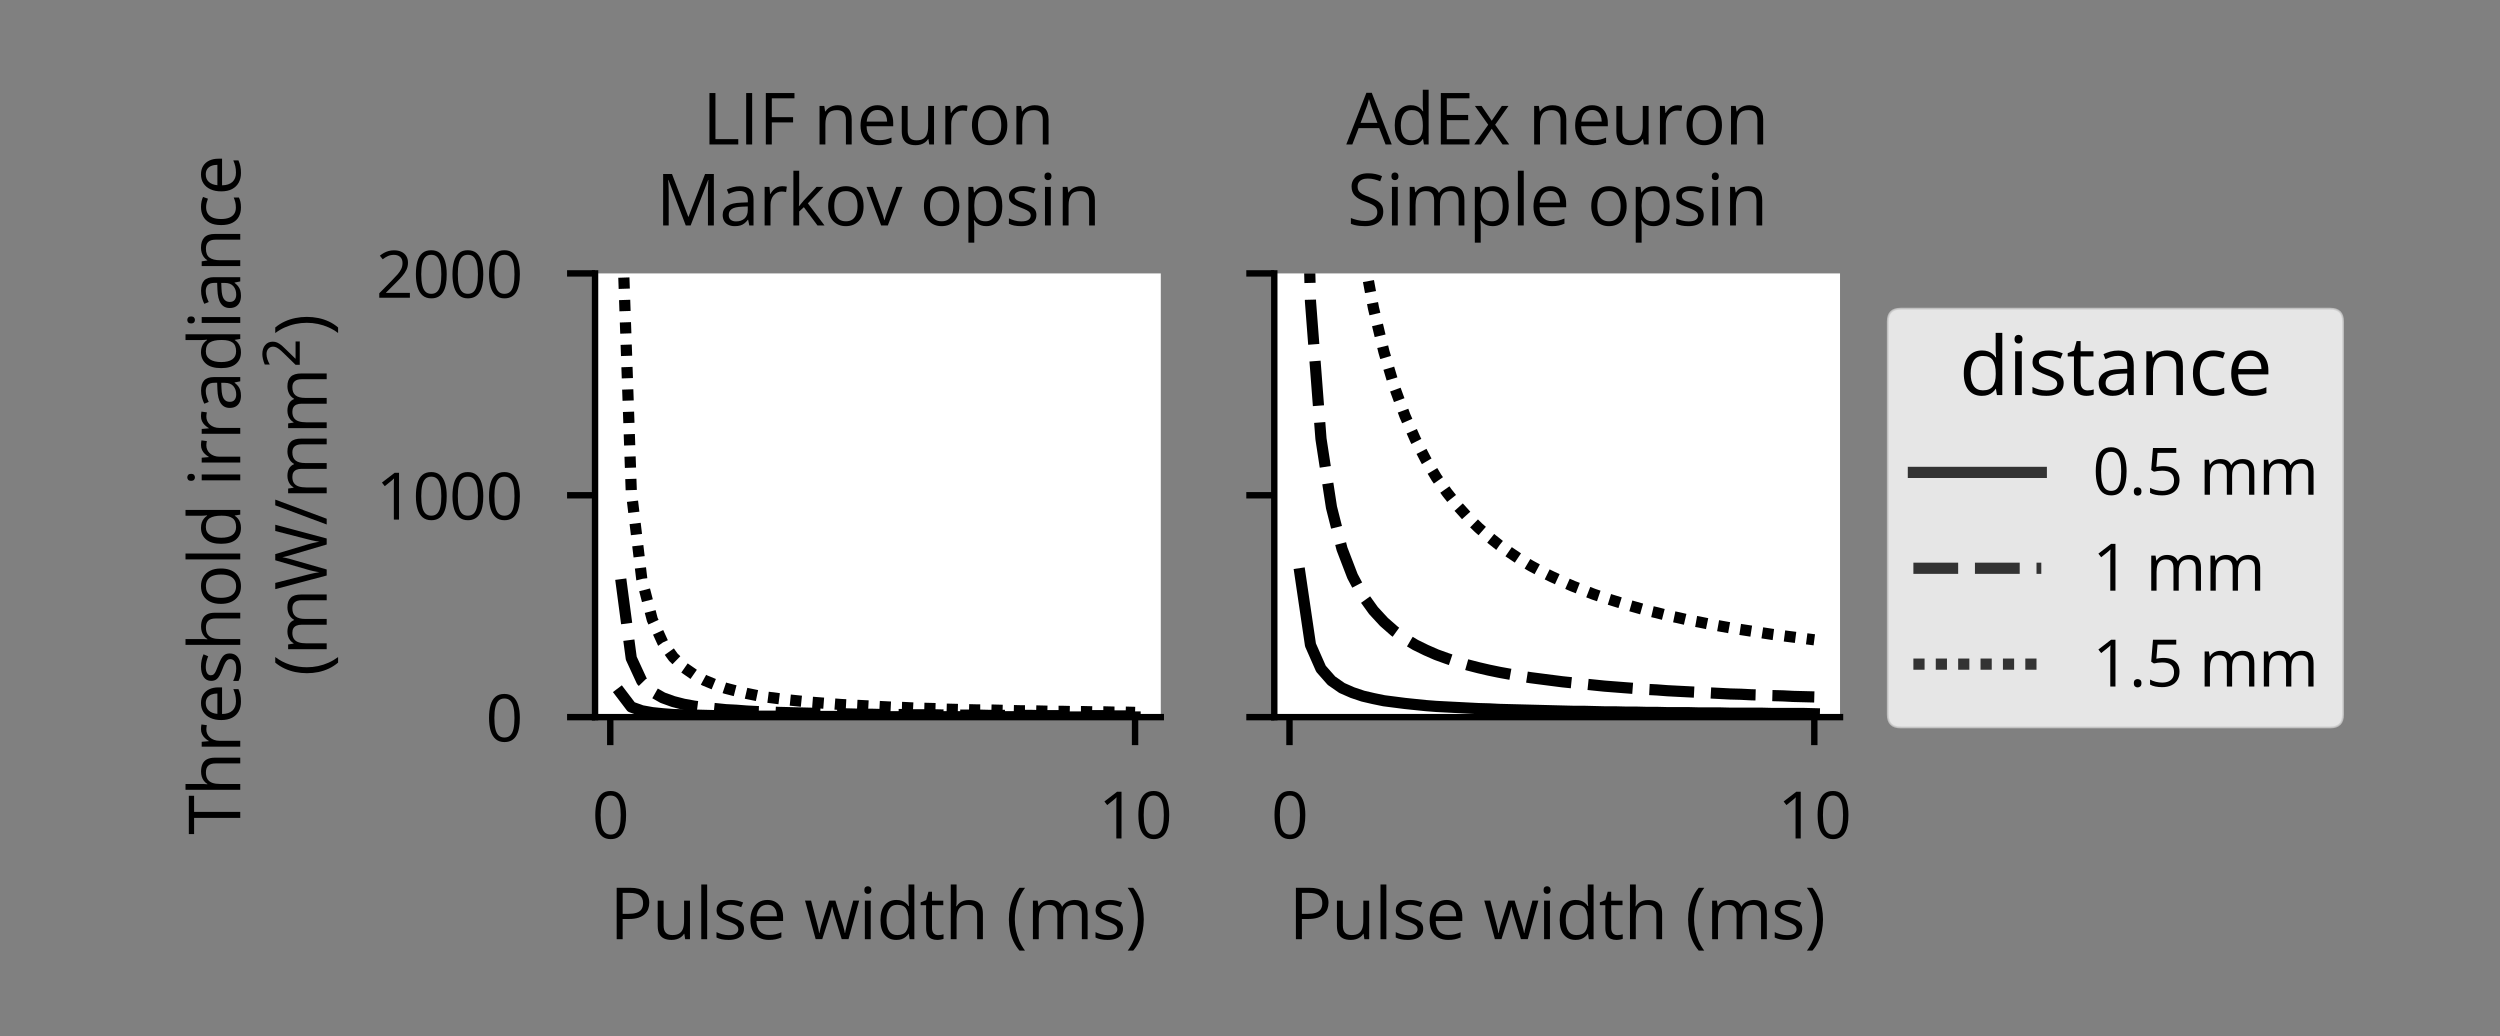 <?xml version="1.0" encoding="utf-8" standalone="no"?>
<!DOCTYPE svg PUBLIC "-//W3C//DTD SVG 1.1//EN"
  "http://www.w3.org/Graphics/SVG/1.1/DTD/svg11.dtd">
<svg xmlns:xlink="http://www.w3.org/1999/xlink" width="312.705pt" height="129.6pt" viewBox="0 0 312.705 129.6" xmlns="http://www.w3.org/2000/svg" version="1.1">
 <rect x="0" y="0" width="312.705" height="129.6" fill="#808080" stroke="none"/>
 <defs>
  <style type="text/css">*{stroke-linejoin: round; stroke-linecap: butt}</style>
 </defs>
 <g id="figure_1">
  <g id="patch_1">
   <path d="M 0 129.6 
L 312.705 129.6 
L 312.705 0 
L 0 0 
L 0 129.6 
z
" style="fill: none"/>
  </g>
  <g id="axes_1">
   <g id="patch_2">
    <path d="M 74.43 89.7 
L 145.194 89.7 
L 145.194 34.2 
L 74.43 34.2 
z
" style="fill: #ffffff"/>
   </g>
   <g id="matplotlib.axis_1">
    <g id="xtick_1">
     <g id="line2d_1">
      <defs>
       <path id="m8af11ced7a" d="M 0 0 
L 0 3.5 
" style="stroke: #000000; stroke-width: 0.8"/>
      </defs>
      <g>
       <use xlink:href="#m8af11ced7a" x="76.333" y="89.7" style="stroke: #000000; stroke-width: 0.8"/>
      </g>
     </g>
     <g id="text_1">
      <!-- 0 -->
      <g transform="translate(74.046 104.879)scale(0.08 -0.08)">
       <defs>
        <path id="OpenSans-Regular-30" d="M 3334 2291 
Q 3334 1734 3250 1296 
Q 3166 859 2984 556 
Q 2803 253 2515 95 
Q 2228 -63 1825 -63 
Q 1316 -63 983 215 
Q 650 494 486 1020 
Q 322 1547 322 2291 
Q 322 3022 470 3548 
Q 619 4075 950 4358 
Q 1281 4641 1825 4641 
Q 2341 4641 2675 4361 
Q 3009 4081 3171 3554 
Q 3334 3028 3334 2291 
z
M 844 2291 
Q 844 1653 941 1228 
Q 1038 803 1255 592 
Q 1472 381 1825 381 
Q 2178 381 2395 590 
Q 2613 800 2711 1225 
Q 2809 1650 2809 2291 
Q 2809 2919 2712 3342 
Q 2616 3766 2400 3980 
Q 2184 4194 1825 4194 
Q 1466 4194 1250 3980 
Q 1034 3766 939 3342 
Q 844 2919 844 2291 
z
" transform="scale(0.016)"/>
       </defs>
       <use xlink:href="#OpenSans-Regular-30"/>
      </g>
     </g>
    </g>
    <g id="xtick_2">
     <g id="line2d_2">
      <g>
       <use xlink:href="#m8af11ced7a" x="141.977" y="89.7" style="stroke: #000000; stroke-width: 0.8"/>
      </g>
     </g>
     <g id="text_2">
      <!-- 10 -->
      <g transform="translate(137.404 104.879)scale(0.08 -0.08)">
       <defs>
        <path id="OpenSans-Regular-31" d="M 2247 0 
L 1741 0 
L 1741 3238 
Q 1741 3422 1742 3555 
Q 1744 3688 1748 3798 
Q 1753 3909 1763 4025 
Q 1666 3925 1581 3854 
Q 1497 3784 1372 3681 
L 850 3263 
L 578 3616 
L 1816 4569 
L 2247 4569 
L 2247 0 
z
" transform="scale(0.016)"/>
       </defs>
       <use xlink:href="#OpenSans-Regular-31"/>
       <use xlink:href="#OpenSans-Regular-30" x="57.178"/>
      </g>
     </g>
    </g>
    <g id="text_3">
     <!-- Pulse width (ms) -->
     <g transform="translate(76.256 117.479)scale(0.088 -0.088)">
      <defs>
       <path id="OpenSans-Regular-50" d="M 1819 4569 
Q 2703 4569 3111 4223 
Q 3519 3878 3519 3234 
Q 3519 2944 3423 2683 
Q 3328 2422 3115 2223 
Q 2903 2025 2558 1911 
Q 2213 1797 1713 1797 
L 1156 1797 
L 1156 0 
L 625 0 
L 625 4569 
L 1819 4569 
z
M 1769 4116 
L 1156 4116 
L 1156 2253 
L 1653 2253 
Q 2091 2253 2383 2347 
Q 2675 2441 2822 2652 
Q 2969 2863 2969 3213 
Q 2969 3669 2678 3892 
Q 2388 4116 1769 4116 
z
" transform="scale(0.016)"/>
       <path id="OpenSans-Regular-75" d="M 3375 3425 
L 3375 0 
L 2950 0 
L 2875 481 
L 2847 481 
Q 2741 303 2572 181 
Q 2403 59 2192 -2 
Q 1981 -63 1744 -63 
Q 1338 -63 1063 68 
Q 788 200 648 475 
Q 509 750 509 1181 
L 509 3425 
L 1034 3425 
L 1034 1219 
Q 1034 791 1228 580 
Q 1422 369 1819 369 
Q 2200 369 2426 512 
Q 2653 656 2753 936 
Q 2853 1216 2853 1622 
L 2853 3425 
L 3375 3425 
z
" transform="scale(0.016)"/>
       <path id="OpenSans-Regular-6c" d="M 1069 0 
L 547 0 
L 547 4863 
L 1069 4863 
L 1069 0 
z
" transform="scale(0.016)"/>
       <path id="OpenSans-Regular-73" d="M 2763 938 
Q 2763 609 2598 386 
Q 2434 163 2129 50 
Q 1825 -63 1403 -63 
Q 1044 -63 781 -6 
Q 519 50 322 153 
L 322 631 
Q 531 528 822 443 
Q 1113 359 1416 359 
Q 1859 359 2059 503 
Q 2259 647 2259 894 
Q 2259 1034 2179 1142 
Q 2100 1250 1912 1351 
Q 1725 1453 1394 1575 
Q 1066 1700 827 1823 
Q 588 1947 458 2125 
Q 328 2303 328 2588 
Q 328 3022 679 3255 
Q 1031 3488 1603 3488 
Q 1913 3488 2183 3427 
Q 2453 3366 2688 3263 
L 2513 2847 
Q 2300 2938 2059 3000 
Q 1819 3063 1569 3063 
Q 1209 3063 1017 2944 
Q 825 2825 825 2619 
Q 825 2459 914 2356 
Q 1003 2253 1200 2162 
Q 1397 2072 1719 1950 
Q 2041 1831 2275 1704 
Q 2509 1578 2636 1398 
Q 2763 1219 2763 938 
z
" transform="scale(0.016)"/>
       <path id="OpenSans-Regular-65" d="M 1866 3488 
Q 2303 3488 2615 3294 
Q 2928 3100 3093 2751 
Q 3259 2403 3259 1938 
L 3259 1616 
L 894 1616 
Q 903 1013 1193 697 
Q 1484 381 2013 381 
Q 2338 381 2588 440 
Q 2838 500 3106 616 
L 3106 159 
Q 2847 44 2592 -9 
Q 2338 -63 1991 -63 
Q 1497 -63 1130 139 
Q 763 341 559 731 
Q 356 1122 356 1688 
Q 356 2241 542 2645 
Q 728 3050 1067 3269 
Q 1406 3488 1866 3488 
z
M 1859 3063 
Q 1444 3063 1197 2791 
Q 950 2519 903 2031 
L 2716 2031 
Q 2713 2338 2620 2570 
Q 2528 2803 2340 2933 
Q 2153 3063 1859 3063 
z
" transform="scale(0.016)"/>
       <path id="OpenSans-Regular-20" transform="scale(0.016)"/>
       <path id="OpenSans-Regular-77" d="M 3334 6 
L 2725 2000 
Q 2684 2128 2648 2251 
Q 2613 2375 2583 2489 
Q 2553 2603 2529 2701 
Q 2506 2800 2491 2872 
L 2469 2872 
Q 2456 2800 2434 2701 
Q 2413 2603 2383 2487 
Q 2353 2372 2318 2245 
Q 2284 2119 2241 1991 
L 1603 6 
L 1019 6 
L 75 3431 
L 613 3431 
L 1106 1541 
Q 1156 1353 1201 1170 
Q 1247 988 1280 827 
Q 1313 666 1328 547 
L 1353 547 
Q 1372 625 1395 734 
Q 1419 844 1448 967 
Q 1478 1091 1512 1214 
Q 1547 1338 1581 1447 
L 2213 3431 
L 2772 3431 
L 3381 1450 
Q 3428 1300 3473 1137 
Q 3519 975 3556 823 
Q 3594 672 3609 553 
L 3634 553 
Q 3647 659 3681 815 
Q 3716 972 3761 1159 
Q 3806 1347 3856 1541 
L 4356 3431 
L 4884 3431 
L 3938 6 
L 3334 6 
z
" transform="scale(0.016)"/>
       <path id="OpenSans-Regular-69" d="M 1066 3425 
L 1066 0 
L 547 0 
L 547 3425 
L 1066 3425 
z
M 813 4706 
Q 941 4706 1033 4623 
Q 1125 4541 1125 4366 
Q 1125 4194 1033 4109 
Q 941 4025 813 4025 
Q 678 4025 589 4109 
Q 500 4194 500 4366 
Q 500 4541 589 4623 
Q 678 4706 813 4706 
z
" transform="scale(0.016)"/>
       <path id="OpenSans-Regular-64" d="M 1766 -63 
Q 1116 -63 736 381 
Q 356 825 356 1700 
Q 356 2584 743 3036 
Q 1131 3488 1775 3488 
Q 2047 3488 2250 3416 
Q 2453 3344 2600 3223 
Q 2747 3103 2847 2950 
L 2884 2950 
Q 2872 3047 2859 3215 
Q 2847 3384 2847 3491 
L 2847 4863 
L 3366 4863 
L 3366 0 
L 2947 0 
L 2869 488 
L 2847 488 
Q 2750 334 2601 209 
Q 2453 84 2248 10 
Q 2044 -63 1766 -63 
z
M 1847 369 
Q 2397 369 2625 681 
Q 2853 994 2853 1609 
L 2853 1703 
Q 2853 2356 2636 2706 
Q 2419 3056 1847 3056 
Q 1369 3056 1131 2689 
Q 894 2322 894 1688 
Q 894 1056 1130 712 
Q 1366 369 1847 369 
z
" transform="scale(0.016)"/>
       <path id="OpenSans-Regular-74" d="M 1653 363 
Q 1781 363 1915 384 
Q 2050 406 2134 438 
L 2134 34 
Q 2044 -6 1883 -34 
Q 1722 -63 1569 -63 
Q 1297 -63 1075 32 
Q 853 128 720 356 
Q 588 584 588 988 
L 588 3019 
L 100 3019 
L 100 3272 
L 591 3475 
L 797 4219 
L 1109 4219 
L 1109 3425 
L 2113 3425 
L 2113 3019 
L 1109 3019 
L 1109 1003 
Q 1109 681 1257 522 
Q 1406 363 1653 363 
z
" transform="scale(0.016)"/>
       <path id="OpenSans-Regular-68" d="M 1066 4863 
L 1066 3409 
Q 1066 3284 1059 3157 
Q 1053 3031 1038 2925 
L 1072 2925 
Q 1178 3106 1342 3229 
Q 1506 3353 1715 3417 
Q 1925 3481 2159 3481 
Q 2572 3481 2848 3350 
Q 3125 3219 3264 2944 
Q 3403 2669 3403 2231 
L 3403 0 
L 2891 0 
L 2891 2197 
Q 2891 2625 2695 2837 
Q 2500 3050 2097 3050 
Q 1716 3050 1489 2904 
Q 1263 2759 1164 2478 
Q 1066 2197 1066 1791 
L 1066 0 
L 547 0 
L 547 4863 
L 1066 4863 
z
" transform="scale(0.016)"/>
       <path id="OpenSans-Regular-28" d="M 256 1753 
Q 256 2281 357 2781 
Q 459 3281 668 3734 
Q 878 4188 1197 4569 
L 1694 4569 
Q 1241 3975 1012 3250 
Q 784 2525 784 1759 
Q 784 1259 886 773 
Q 988 288 1189 -162 
Q 1391 -613 1688 -1013 
L 1197 -1013 
Q 878 -638 668 -195 
Q 459 247 357 740 
Q 256 1234 256 1753 
z
" transform="scale(0.016)"/>
       <path id="OpenSans-Regular-6d" d="M 4266 3488 
Q 4831 3488 5118 3192 
Q 5406 2897 5406 2244 
L 5406 0 
L 4894 0 
L 4894 2219 
Q 4894 2634 4714 2842 
Q 4534 3050 4181 3050 
Q 3684 3050 3459 2762 
Q 3234 2475 3234 1916 
L 3234 0 
L 2719 0 
L 2719 2219 
Q 2719 2497 2639 2681 
Q 2559 2866 2401 2958 
Q 2244 3050 2003 3050 
Q 1663 3050 1456 2909 
Q 1250 2769 1158 2492 
Q 1066 2216 1066 1813 
L 1066 0 
L 547 0 
L 547 3425 
L 966 3425 
L 1044 2941 
L 1072 2941 
Q 1175 3119 1331 3241 
Q 1488 3363 1681 3425 
Q 1875 3488 2094 3488 
Q 2484 3488 2748 3342 
Q 3013 3197 3131 2900 
L 3159 2900 
Q 3328 3197 3622 3342 
Q 3916 3488 4266 3488 
z
" transform="scale(0.016)"/>
       <path id="OpenSans-Regular-29" d="M 1631 1759 
Q 1631 1238 1529 742 
Q 1428 247 1220 -197 
Q 1013 -641 691 -1013 
L 200 -1013 
Q 500 -616 701 -162 
Q 903 291 1004 777 
Q 1106 1263 1106 1763 
Q 1106 2272 1003 2765 
Q 900 3259 698 3715 
Q 497 4172 194 4569 
L 691 4569 
Q 1013 4184 1220 3732 
Q 1428 3281 1529 2782 
Q 1631 2284 1631 1759 
z
" transform="scale(0.016)"/>
      </defs>
      <use xlink:href="#OpenSans-Regular-50"/>
      <use xlink:href="#OpenSans-Regular-75" x="60.156"/>
      <use xlink:href="#OpenSans-Regular-6c" x="121.484"/>
      <use xlink:href="#OpenSans-Regular-73" x="146.729"/>
      <use xlink:href="#OpenSans-Regular-65" x="194.385"/>
      <use xlink:href="#OpenSans-Regular-20" x="250.537"/>
      <use xlink:href="#OpenSans-Regular-77" x="276.514"/>
      <use xlink:href="#OpenSans-Regular-69" x="354.004"/>
      <use xlink:href="#OpenSans-Regular-64" x="379.248"/>
      <use xlink:href="#OpenSans-Regular-74" x="440.43"/>
      <use xlink:href="#OpenSans-Regular-68" x="476.074"/>
      <use xlink:href="#OpenSans-Regular-20" x="537.402"/>
      <use xlink:href="#OpenSans-Regular-28" x="563.379"/>
      <use xlink:href="#OpenSans-Regular-6d" x="592.871"/>
      <use xlink:href="#OpenSans-Regular-73" x="685.449"/>
      <use xlink:href="#OpenSans-Regular-29" x="733.105"/>
     </g>
    </g>
   </g>
   <g id="matplotlib.axis_2">
    <g id="ytick_1">
     <g id="line2d_3">
      <defs>
       <path id="m46e57db609" d="M 0 0 
L -3.5 0 
" style="stroke: #000000; stroke-width: 0.8"/>
      </defs>
      <g>
       <use xlink:href="#m46e57db609" x="74.43" y="89.7" style="stroke: #000000; stroke-width: 0.8"/>
      </g>
     </g>
     <g id="text_4">
      <!-- 0 -->
      <g transform="translate(60.756 92.739)scale(0.08 -0.08)">
       <use xlink:href="#OpenSans-Regular-30"/>
      </g>
     </g>
    </g>
    <g id="ytick_2">
     <g id="line2d_4">
      <g>
       <use xlink:href="#m46e57db609" x="74.43" y="61.95" style="stroke: #000000; stroke-width: 0.8"/>
      </g>
     </g>
     <g id="text_5">
      <!-- 1000 -->
      <g transform="translate(47.035 64.989)scale(0.08 -0.08)">
       <use xlink:href="#OpenSans-Regular-31"/>
       <use xlink:href="#OpenSans-Regular-30" x="57.178"/>
       <use xlink:href="#OpenSans-Regular-30" x="114.355"/>
       <use xlink:href="#OpenSans-Regular-30" x="171.533"/>
      </g>
     </g>
    </g>
    <g id="ytick_3">
     <g id="line2d_5">
      <g>
       <use xlink:href="#m46e57db609" x="74.43" y="34.2" style="stroke: #000000; stroke-width: 0.8"/>
      </g>
     </g>
     <g id="text_6">
      <!-- 2000 -->
      <g transform="translate(47.035 37.239)scale(0.08 -0.08)">
       <defs>
        <path id="OpenSans-Regular-32" d="M 3309 0 
L 316 0 
L 316 434 
L 1538 1675 
Q 1878 2019 2111 2287 
Q 2344 2556 2466 2817 
Q 2588 3078 2588 3391 
Q 2588 3778 2358 3983 
Q 2128 4188 1753 4188 
Q 1425 4188 1172 4075 
Q 919 3963 653 3756 
L 375 4106 
Q 556 4259 770 4378 
Q 984 4497 1229 4565 
Q 1475 4634 1753 4634 
Q 2175 4634 2481 4487 
Q 2788 4341 2955 4069 
Q 3122 3797 3122 3422 
Q 3122 3059 2978 2748 
Q 2834 2438 2575 2133 
Q 2316 1828 1969 1488 
L 975 497 
L 975 475 
L 3309 475 
L 3309 0 
z
" transform="scale(0.016)"/>
       </defs>
       <use xlink:href="#OpenSans-Regular-32"/>
       <use xlink:href="#OpenSans-Regular-30" x="57.178"/>
       <use xlink:href="#OpenSans-Regular-30" x="114.355"/>
       <use xlink:href="#OpenSans-Regular-30" x="171.533"/>
      </g>
     </g>
    </g>
    <g id="text_7">
     <!-- Threshold irradiance -->
     <g transform="translate(30.051 104.408)rotate(-90)scale(0.088 -0.088)">
      <defs>
       <path id="OpenSans-Regular-54" d="M 2028 0 
L 1494 0 
L 1494 4100 
L 56 4100 
L 56 4569 
L 3459 4569 
L 3459 4100 
L 2028 4100 
L 2028 0 
z
" transform="scale(0.016)"/>
       <path id="OpenSans-Regular-72" d="M 2103 3488 
Q 2206 3488 2318 3477 
Q 2431 3466 2519 3447 
L 2453 2966 
Q 2369 2988 2266 3000 
Q 2163 3013 2072 3013 
Q 1866 3013 1683 2930 
Q 1500 2847 1362 2692 
Q 1225 2538 1147 2320 
Q 1069 2103 1069 1838 
L 1069 0 
L 547 0 
L 547 3425 
L 978 3425 
L 1034 2794 
L 1056 2794 
Q 1163 2984 1313 3142 
Q 1463 3300 1661 3394 
Q 1859 3488 2103 3488 
z
" transform="scale(0.016)"/>
       <path id="OpenSans-Regular-6f" d="M 3500 1719 
Q 3500 1297 3390 965 
Q 3281 634 3075 406 
Q 2869 178 2576 57 
Q 2284 -63 1916 -63 
Q 1572 -63 1286 57 
Q 1000 178 792 406 
Q 584 634 470 965 
Q 356 1297 356 1719 
Q 356 2281 547 2676 
Q 738 3072 1092 3280 
Q 1447 3488 1938 3488 
Q 2406 3488 2757 3278 
Q 3109 3069 3304 2673 
Q 3500 2278 3500 1719 
z
M 894 1719 
Q 894 1306 1003 1003 
Q 1113 700 1341 534 
Q 1569 369 1928 369 
Q 2284 369 2514 534 
Q 2744 700 2853 1003 
Q 2963 1306 2963 1719 
Q 2963 2128 2853 2426 
Q 2744 2725 2516 2887 
Q 2288 3050 1925 3050 
Q 1391 3050 1142 2697 
Q 894 2344 894 1719 
z
" transform="scale(0.016)"/>
       <path id="OpenSans-Regular-61" d="M 1828 3481 
Q 2441 3481 2737 3206 
Q 3034 2931 3034 2328 
L 3034 0 
L 2656 0 
L 2556 506 
L 2531 506 
Q 2388 319 2231 192 
Q 2075 66 1870 1 
Q 1666 -63 1369 -63 
Q 1056 -63 814 46 
Q 572 156 433 378 
Q 294 600 294 941 
Q 294 1453 700 1728 
Q 1106 2003 1938 2028 
L 2528 2053 
L 2528 2263 
Q 2528 2706 2337 2884 
Q 2147 3063 1800 3063 
Q 1531 3063 1287 2984 
Q 1044 2906 825 2800 
L 666 3194 
Q 897 3313 1197 3397 
Q 1497 3481 1828 3481 
z
M 2522 1688 
L 2000 1666 
Q 1359 1641 1096 1456 
Q 834 1272 834 934 
Q 834 641 1012 500 
Q 1191 359 1484 359 
Q 1941 359 2231 612 
Q 2522 866 2522 1372 
L 2522 1688 
z
" transform="scale(0.016)"/>
       <path id="OpenSans-Regular-6e" d="M 2169 3488 
Q 2778 3488 3090 3189 
Q 3403 2891 3403 2231 
L 3403 0 
L 2891 0 
L 2891 2197 
Q 2891 2625 2695 2837 
Q 2500 3050 2097 3050 
Q 1528 3050 1297 2728 
Q 1066 2406 1066 1794 
L 1066 0 
L 547 0 
L 547 3425 
L 966 3425 
L 1044 2931 
L 1072 2931 
Q 1181 3113 1350 3236 
Q 1519 3359 1728 3423 
Q 1938 3488 2169 3488 
z
" transform="scale(0.016)"/>
       <path id="OpenSans-Regular-63" d="M 1919 -63 
Q 1456 -63 1103 128 
Q 750 319 553 709 
Q 356 1100 356 1694 
Q 356 2316 564 2711 
Q 772 3106 1137 3297 
Q 1503 3488 1969 3488 
Q 2225 3488 2464 3436 
Q 2703 3384 2856 3306 
L 2700 2872 
Q 2544 2934 2339 2984 
Q 2134 3034 1956 3034 
Q 1600 3034 1364 2881 
Q 1128 2728 1011 2431 
Q 894 2134 894 1700 
Q 894 1284 1008 990 
Q 1122 697 1348 542 
Q 1575 388 1916 388 
Q 2188 388 2406 445 
Q 2625 503 2803 581 
L 2803 119 
Q 2631 31 2420 -16 
Q 2209 -63 1919 -63 
z
" transform="scale(0.016)"/>
      </defs>
      <use xlink:href="#OpenSans-Regular-54"/>
      <use xlink:href="#OpenSans-Regular-68" x="55.078"/>
      <use xlink:href="#OpenSans-Regular-72" x="116.406"/>
      <use xlink:href="#OpenSans-Regular-65" x="157.275"/>
      <use xlink:href="#OpenSans-Regular-73" x="213.428"/>
      <use xlink:href="#OpenSans-Regular-68" x="261.084"/>
      <use xlink:href="#OpenSans-Regular-6f" x="322.412"/>
      <use xlink:href="#OpenSans-Regular-6c" x="382.568"/>
      <use xlink:href="#OpenSans-Regular-64" x="407.812"/>
      <use xlink:href="#OpenSans-Regular-20" x="468.994"/>
      <use xlink:href="#OpenSans-Regular-69" x="494.971"/>
      <use xlink:href="#OpenSans-Regular-72" x="520.215"/>
      <use xlink:href="#OpenSans-Regular-72" x="561.084"/>
      <use xlink:href="#OpenSans-Regular-61" x="601.953"/>
      <use xlink:href="#OpenSans-Regular-64" x="657.52"/>
      <use xlink:href="#OpenSans-Regular-69" x="718.701"/>
      <use xlink:href="#OpenSans-Regular-61" x="743.945"/>
      <use xlink:href="#OpenSans-Regular-6e" x="799.512"/>
      <use xlink:href="#OpenSans-Regular-63" x="860.84"/>
      <use xlink:href="#OpenSans-Regular-65" x="908.74"/>
     </g>
     <!-- (mW/mm$^2$) -->
     <g transform="translate(40.93 84.566)rotate(-90)scale(0.088 -0.088)">
      <defs>
       <path id="OpenSans-Regular-57" d="M 5816 4569 
L 4594 0 
L 4059 0 
L 3153 3075 
Q 3113 3206 3077 3339 
Q 3041 3472 3009 3592 
Q 2978 3713 2958 3805 
Q 2938 3897 2928 3944 
Q 2922 3897 2905 3806 
Q 2888 3716 2861 3597 
Q 2834 3478 2798 3343 
Q 2763 3209 2722 3072 
L 1841 0 
L 1306 0 
L 94 4569 
L 647 4569 
L 1381 1703 
Q 1419 1559 1451 1420 
Q 1484 1281 1511 1150 
Q 1538 1019 1559 894 
Q 1581 769 1600 650 
Q 1616 772 1641 905 
Q 1666 1038 1695 1175 
Q 1725 1313 1761 1453 
Q 1797 1594 1838 1734 
L 2659 4569 
L 3206 4569 
L 4063 1713 
Q 4106 1566 4143 1422 
Q 4181 1278 4211 1142 
Q 4241 1006 4264 882 
Q 4288 759 4306 650 
Q 4328 803 4359 972 
Q 4391 1141 4433 1325 
Q 4475 1509 4525 1706 
L 5259 4569 
L 5816 4569 
z
" transform="scale(0.016)"/>
       <path id="OpenSans-Regular-2f" d="M 2278 4569 
L 578 0 
L 66 0 
L 1769 4569 
L 2278 4569 
z
" transform="scale(0.016)"/>
       <path id="DejaVuSans-32" d="M 1228 531 
L 3431 531 
L 3431 0 
L 469 0 
L 469 531 
Q 828 903 1448 1529 
Q 2069 2156 2228 2338 
Q 2531 2678 2651 2914 
Q 2772 3150 2772 3378 
Q 2772 3750 2511 3984 
Q 2250 4219 1831 4219 
Q 1534 4219 1204 4116 
Q 875 4013 500 3803 
L 500 4441 
Q 881 4594 1212 4672 
Q 1544 4750 1819 4750 
Q 2544 4750 2975 4387 
Q 3406 4025 3406 3419 
Q 3406 3131 3298 2873 
Q 3191 2616 2906 2266 
Q 2828 2175 2409 1742 
Q 1991 1309 1228 531 
z
" transform="scale(0.016)"/>
      </defs>
      <use xlink:href="#OpenSans-Regular-28" transform="translate(0 0.766)"/>
      <use xlink:href="#OpenSans-Regular-6d" transform="translate(29.492 0.766)"/>
      <use xlink:href="#OpenSans-Regular-57" transform="translate(122.07 0.766)"/>
      <use xlink:href="#OpenSans-Regular-2f" transform="translate(214.404 0.766)"/>
      <use xlink:href="#OpenSans-Regular-6d" transform="translate(251.074 0.766)"/>
      <use xlink:href="#OpenSans-Regular-6d" transform="translate(343.652 0.766)"/>
      <use xlink:href="#DejaVuSans-32" transform="translate(437.188 39.047)scale(0.7)"/>
      <use xlink:href="#OpenSans-Regular-29" transform="translate(484.458 0.766)"/>
     </g>
    </g>
   </g>
   <g id="line2d_6">
    <path d="M 77.646 86.702 
L 78.959 88.43 
L 80.272 88.904 
L 81.585 89.141 
L 82.898 89.277 
L 84.211 89.378 
L 85.523 89.412 
L 86.836 89.446 
L 88.149 89.48 
L 89.462 89.514 
L 90.775 89.548 
L 92.088 89.548 
L 93.401 89.581 
L 94.714 89.581 
L 96.027 89.581 
L 97.339 89.581 
L 98.652 89.615 
L 99.965 89.615 
L 101.278 89.615 
L 102.591 89.615 
L 103.904 89.615 
L 105.217 89.615 
L 106.53 89.649 
L 107.842 89.649 
L 109.155 89.649 
L 110.468 89.649 
L 111.781 89.649 
L 113.094 89.649 
L 114.407 89.649 
L 115.72 89.649 
L 117.033 89.649 
L 118.346 89.649 
L 119.658 89.649 
L 120.971 89.649 
L 122.284 89.649 
L 123.597 89.649 
L 124.91 89.649 
L 126.223 89.649 
L 127.536 89.649 
L 128.849 89.649 
L 130.162 89.649 
L 131.474 89.683 
L 132.787 89.683 
L 134.1 89.683 
L 135.413 89.683 
L 136.726 89.683 
L 138.039 89.683 
L 139.352 89.683 
L 140.665 89.683 
L 141.977 89.683 
" clip-path="url(#pcf4a54fb76)" style="fill: none; stroke: #000000; stroke-width: 1.4; stroke-linecap: square"/>
   </g>
   <g id="line2d_7">
    <path d="M 77.646 72.441 
L 78.959 82.332 
L 80.272 85.178 
L 81.585 86.533 
L 82.898 87.278 
L 84.211 87.752 
L 85.523 88.091 
L 86.836 88.328 
L 88.149 88.497 
L 89.462 88.633 
L 90.775 88.768 
L 92.088 88.836 
L 93.401 88.938 
L 94.714 89.006 
L 96.027 89.039 
L 97.339 89.107 
L 98.652 89.141 
L 99.965 89.175 
L 101.278 89.209 
L 102.591 89.243 
L 103.904 89.277 
L 105.217 89.277 
L 106.53 89.31 
L 107.842 89.344 
L 109.155 89.344 
L 110.468 89.378 
L 111.781 89.378 
L 113.094 89.378 
L 114.407 89.412 
L 115.72 89.412 
L 117.033 89.412 
L 118.346 89.446 
L 119.658 89.446 
L 120.971 89.446 
L 122.284 89.446 
L 123.597 89.48 
L 124.91 89.48 
L 126.223 89.48 
L 127.536 89.48 
L 128.849 89.48 
L 130.162 89.514 
L 131.474 89.514 
L 132.787 89.514 
L 134.1 89.514 
L 135.413 89.514 
L 136.726 89.514 
L 138.039 89.514 
L 139.352 89.548 
L 140.665 89.548 
L 141.977 89.548 
" clip-path="url(#pcf4a54fb76)" style="fill: none; stroke-dasharray: 5.6,2.1; stroke-dashoffset: 0; stroke: #000000; stroke-width: 1.4"/>
   </g>
   <g id="line2d_8">
    <path d="M 77.646 23.526 
L 78.959 61.398 
L 80.272 72.407 
L 81.585 77.488 
L 82.898 80.368 
L 84.211 82.197 
L 85.523 83.484 
L 86.836 84.399 
L 88.149 85.11 
L 89.462 85.652 
L 90.775 86.092 
L 92.088 86.431 
L 93.401 86.736 
L 94.714 87.007 
L 96.027 87.21 
L 97.339 87.38 
L 98.652 87.549 
L 99.965 87.684 
L 101.278 87.82 
L 102.591 87.922 
L 103.904 88.023 
L 105.217 88.125 
L 106.53 88.193 
L 107.842 88.26 
L 109.155 88.328 
L 110.468 88.396 
L 111.781 88.464 
L 113.094 88.497 
L 114.407 88.565 
L 115.72 88.599 
L 117.033 88.633 
L 118.346 88.701 
L 119.658 88.735 
L 120.971 88.768 
L 122.284 88.802 
L 123.597 88.802 
L 124.91 88.836 
L 126.223 88.87 
L 127.536 88.904 
L 128.849 88.904 
L 130.162 88.938 
L 131.474 88.972 
L 132.787 88.972 
L 134.1 89.006 
L 135.413 89.006 
L 136.726 89.039 
L 138.039 89.039 
L 139.352 89.073 
L 140.665 89.073 
L 141.977 89.107 
" clip-path="url(#pcf4a54fb76)" style="fill: none; stroke-dasharray: 1.4,1.4; stroke-dashoffset: 0; stroke: #000000; stroke-width: 1.4"/>
   </g>
   <g id="line2d_9"/>
   <g id="line2d_10"/>
   <g id="line2d_11"/>
   <g id="line2d_12"/>
   <g id="line2d_13"/>
   <g id="patch_3">
    <path d="M 74.43 89.7 
L 74.43 34.2 
" style="fill: none; stroke: #000000; stroke-width: 0.8; stroke-linejoin: miter; stroke-linecap: square"/>
   </g>
   <g id="patch_4">
    <path d="M 74.43 89.7 
L 145.194 89.7 
" style="fill: none; stroke: #000000; stroke-width: 0.8; stroke-linejoin: miter; stroke-linecap: square"/>
   </g>
   <g id="text_8">
    <!-- LIF neuron -->
    <g transform="translate(87.86 18.071)scale(0.088 -0.088)">
     <defs>
      <path id="OpenSans-Regular-4c" d="M 625 0 
L 625 4569 
L 1156 4569 
L 1156 475 
L 3184 475 
L 3184 0 
L 625 0 
z
" transform="scale(0.016)"/>
      <path id="OpenSans-Regular-49" d="M 625 0 
L 625 4569 
L 1156 4569 
L 1156 0 
L 625 0 
z
" transform="scale(0.016)"/>
      <path id="OpenSans-Regular-46" d="M 1156 0 
L 625 0 
L 625 4569 
L 3169 4569 
L 3169 4100 
L 1156 4100 
L 1156 2425 
L 3047 2425 
L 3047 1959 
L 1156 1959 
L 1156 0 
z
" transform="scale(0.016)"/>
     </defs>
     <use xlink:href="#OpenSans-Regular-4c"/>
     <use xlink:href="#OpenSans-Regular-49" x="52.197"/>
     <use xlink:href="#OpenSans-Regular-46" x="80.127"/>
     <use xlink:href="#OpenSans-Regular-20" x="131.738"/>
     <use xlink:href="#OpenSans-Regular-6e" x="157.715"/>
     <use xlink:href="#OpenSans-Regular-65" x="219.043"/>
     <use xlink:href="#OpenSans-Regular-75" x="275.195"/>
     <use xlink:href="#OpenSans-Regular-72" x="336.523"/>
     <use xlink:href="#OpenSans-Regular-6f" x="377.393"/>
     <use xlink:href="#OpenSans-Regular-6e" x="437.549"/>
    </g>
    <!-- Markov opsin -->
    <g transform="translate(82.066 28.2)scale(0.088 -0.088)">
     <defs>
      <path id="OpenSans-Regular-4d" d="M 2634 0 
L 1100 4044 
L 1075 4044 
Q 1088 3916 1097 3731 
Q 1106 3547 1112 3330 
Q 1119 3113 1119 2888 
L 1119 0 
L 625 0 
L 625 4569 
L 1413 4569 
L 2859 769 
L 2881 769 
L 4350 4569 
L 5131 4569 
L 5131 0 
L 4606 0 
L 4606 2925 
Q 4606 3128 4612 3333 
Q 4619 3538 4628 3720 
Q 4638 3903 4647 4038 
L 4622 4038 
L 3069 0 
L 2634 0 
z
" transform="scale(0.016)"/>
      <path id="OpenSans-Regular-6b" d="M 1063 4863 
L 1063 2338 
Q 1063 2213 1053 2033 
Q 1044 1853 1038 1716 
L 1059 1716 
Q 1125 1797 1251 1956 
Q 1378 2116 1466 2213 
L 2603 3425 
L 3213 3425 
L 1834 1963 
L 3313 0 
L 2688 0 
L 1478 1622 
L 1063 1241 
L 1063 0 
L 547 0 
L 547 4863 
L 1063 4863 
z
" transform="scale(0.016)"/>
      <path id="OpenSans-Regular-76" d="M 1300 0 
L 0 3425 
L 556 3425 
L 1309 1353 
Q 1388 1141 1469 884 
Q 1550 628 1581 472 
L 1603 472 
Q 1641 628 1728 886 
Q 1816 1144 1888 1353 
L 2641 3425 
L 3197 3425 
L 1894 0 
L 1300 0 
z
" transform="scale(0.016)"/>
      <path id="OpenSans-Regular-70" d="M 2156 3488 
Q 2797 3488 3178 3047 
Q 3559 2606 3559 1722 
Q 3559 1138 3384 741 
Q 3209 344 2892 140 
Q 2575 -63 2144 -63 
Q 1872 -63 1665 9 
Q 1459 81 1312 203 
Q 1166 325 1069 469 
L 1031 469 
Q 1041 347 1055 175 
Q 1069 3 1069 -125 
L 1069 -1531 
L 547 -1531 
L 547 3425 
L 975 3425 
L 1044 2919 
L 1069 2919 
Q 1169 3075 1312 3204 
Q 1456 3334 1664 3411 
Q 1872 3488 2156 3488 
z
M 2066 3050 
Q 1709 3050 1492 2912 
Q 1275 2775 1175 2501 
Q 1075 2228 1069 1816 
L 1069 1716 
Q 1069 1281 1164 981 
Q 1259 681 1479 525 
Q 1700 369 2072 369 
Q 2391 369 2603 541 
Q 2816 713 2920 1020 
Q 3025 1328 3025 1728 
Q 3025 2334 2789 2692 
Q 2553 3050 2066 3050 
z
" transform="scale(0.016)"/>
     </defs>
     <use xlink:href="#OpenSans-Regular-4d"/>
     <use xlink:href="#OpenSans-Regular-61" x="89.941"/>
     <use xlink:href="#OpenSans-Regular-72" x="145.508"/>
     <use xlink:href="#OpenSans-Regular-6b" x="186.377"/>
     <use xlink:href="#OpenSans-Regular-6f" x="238.916"/>
     <use xlink:href="#OpenSans-Regular-76" x="299.072"/>
     <use xlink:href="#OpenSans-Regular-20" x="349.023"/>
     <use xlink:href="#OpenSans-Regular-6f" x="375"/>
     <use xlink:href="#OpenSans-Regular-70" x="435.156"/>
     <use xlink:href="#OpenSans-Regular-73" x="496.338"/>
     <use xlink:href="#OpenSans-Regular-69" x="543.994"/>
     <use xlink:href="#OpenSans-Regular-6e" x="569.238"/>
    </g>
   </g>
  </g>
  <g id="axes_2">
   <g id="patch_5">
    <path d="M 159.389 89.7 
L 230.153 89.7 
L 230.153 34.2 
L 159.389 34.2 
z
" style="fill: #ffffff"/>
   </g>
   <g id="matplotlib.axis_3">
    <g id="xtick_3">
     <g id="line2d_14">
      <g>
       <use xlink:href="#m8af11ced7a" x="161.292" y="89.7" style="stroke: #000000; stroke-width: 0.8"/>
      </g>
     </g>
     <g id="text_9">
      <!-- 0 -->
      <g transform="translate(159.005 104.879)scale(0.08 -0.08)">
       <use xlink:href="#OpenSans-Regular-30"/>
      </g>
     </g>
    </g>
    <g id="xtick_4">
     <g id="line2d_15">
      <g>
       <use xlink:href="#m8af11ced7a" x="226.936" y="89.7" style="stroke: #000000; stroke-width: 0.8"/>
      </g>
     </g>
     <g id="text_10">
      <!-- 10 -->
      <g transform="translate(222.363 104.879)scale(0.08 -0.08)">
       <use xlink:href="#OpenSans-Regular-31"/>
       <use xlink:href="#OpenSans-Regular-30" x="57.178"/>
      </g>
     </g>
    </g>
    <g id="text_11">
     <!-- Pulse width (ms) -->
     <g transform="translate(161.215 117.479)scale(0.088 -0.088)">
      <use xlink:href="#OpenSans-Regular-50"/>
      <use xlink:href="#OpenSans-Regular-75" x="60.156"/>
      <use xlink:href="#OpenSans-Regular-6c" x="121.484"/>
      <use xlink:href="#OpenSans-Regular-73" x="146.729"/>
      <use xlink:href="#OpenSans-Regular-65" x="194.385"/>
      <use xlink:href="#OpenSans-Regular-20" x="250.537"/>
      <use xlink:href="#OpenSans-Regular-77" x="276.514"/>
      <use xlink:href="#OpenSans-Regular-69" x="354.004"/>
      <use xlink:href="#OpenSans-Regular-64" x="379.248"/>
      <use xlink:href="#OpenSans-Regular-74" x="440.43"/>
      <use xlink:href="#OpenSans-Regular-68" x="476.074"/>
      <use xlink:href="#OpenSans-Regular-20" x="537.402"/>
      <use xlink:href="#OpenSans-Regular-28" x="563.379"/>
      <use xlink:href="#OpenSans-Regular-6d" x="592.871"/>
      <use xlink:href="#OpenSans-Regular-73" x="685.449"/>
      <use xlink:href="#OpenSans-Regular-29" x="733.105"/>
     </g>
    </g>
   </g>
   <g id="matplotlib.axis_4">
    <g id="ytick_4">
     <g id="line2d_16">
      <g>
       <use xlink:href="#m46e57db609" x="159.389" y="89.7" style="stroke: #000000; stroke-width: 0.8"/>
      </g>
     </g>
    </g>
    <g id="ytick_5">
     <g id="line2d_17">
      <g>
       <use xlink:href="#m46e57db609" x="159.389" y="61.95" style="stroke: #000000; stroke-width: 0.8"/>
      </g>
     </g>
    </g>
    <g id="ytick_6">
     <g id="line2d_18">
      <g>
       <use xlink:href="#m46e57db609" x="159.389" y="34.2" style="stroke: #000000; stroke-width: 0.8"/>
      </g>
     </g>
    </g>
   </g>
   <g id="line2d_19">
    <path d="M 162.605 71.763 
L 163.918 80.672 
L 165.231 83.653 
L 166.544 85.144 
L 167.857 86.058 
L 169.17 86.634 
L 170.482 87.075 
L 171.795 87.38 
L 173.108 87.651 
L 174.421 87.82 
L 175.734 87.989 
L 177.047 88.125 
L 178.36 88.26 
L 179.673 88.362 
L 180.985 88.43 
L 182.298 88.497 
L 183.611 88.565 
L 184.924 88.633 
L 186.237 88.667 
L 187.55 88.735 
L 188.863 88.768 
L 190.176 88.802 
L 191.489 88.836 
L 192.801 88.87 
L 194.114 88.904 
L 195.427 88.938 
L 196.74 88.972 
L 198.053 88.972 
L 199.366 89.006 
L 200.679 89.039 
L 201.992 89.039 
L 203.305 89.073 
L 204.617 89.073 
L 205.93 89.107 
L 207.243 89.107 
L 208.556 89.141 
L 209.869 89.141 
L 211.182 89.141 
L 212.495 89.175 
L 213.808 89.175 
L 215.12 89.175 
L 216.433 89.209 
L 217.746 89.209 
L 219.059 89.209 
L 220.372 89.209 
L 221.685 89.243 
L 222.998 89.243 
L 224.311 89.243 
L 225.624 89.243 
L 226.936 89.277 
" clip-path="url(#p9893a99e17)" style="fill: none; stroke: #000000; stroke-width: 1.4; stroke-linecap: square"/>
   </g>
   <g id="line2d_20">
    <path d="M 162.931 -1 
L 163.918 37.72 
L 165.231 54.894 
L 166.544 63.464 
L 167.857 68.647 
L 169.17 72.068 
L 170.482 74.541 
L 171.795 76.37 
L 173.108 77.793 
L 174.421 78.945 
L 175.734 79.893 
L 177.047 80.672 
L 178.36 81.316 
L 179.673 81.892 
L 180.985 82.366 
L 182.298 82.807 
L 183.611 83.179 
L 184.924 83.518 
L 186.237 83.823 
L 187.55 84.094 
L 188.863 84.331 
L 190.176 84.568 
L 191.489 84.771 
L 192.801 84.941 
L 194.114 85.11 
L 195.427 85.279 
L 196.74 85.415 
L 198.053 85.55 
L 199.366 85.686 
L 200.679 85.821 
L 201.992 85.923 
L 203.305 86.025 
L 204.617 86.126 
L 205.93 86.228 
L 207.243 86.296 
L 208.556 86.397 
L 209.869 86.465 
L 211.182 86.533 
L 212.495 86.6 
L 213.808 86.668 
L 215.12 86.736 
L 216.433 86.804 
L 217.746 86.838 
L 219.059 86.905 
L 220.372 86.939 
L 221.685 87.007 
L 222.998 87.041 
L 224.311 87.109 
L 225.624 87.142 
L 226.936 87.176 
" clip-path="url(#p9893a99e17)" style="fill: none; stroke-dasharray: 5.6,2.1; stroke-dashoffset: 0; stroke: #000000; stroke-width: 1.4"/>
   </g>
   <g id="line2d_21">
    <path d="M 167.202 -1 
L 167.857 8.858 
L 169.17 22.036 
L 170.482 31.453 
L 171.795 38.533 
L 173.108 44.02 
L 174.421 48.424 
L 175.734 52.015 
L 177.047 54.996 
L 178.36 57.536 
L 179.673 59.738 
L 180.985 61.601 
L 182.298 63.261 
L 183.611 64.718 
L 184.924 66.005 
L 186.237 67.157 
L 187.55 68.207 
L 188.863 69.121 
L 190.176 70.002 
L 191.489 70.781 
L 192.801 71.492 
L 194.114 72.136 
L 195.427 72.746 
L 196.74 73.322 
L 198.053 73.83 
L 199.366 74.338 
L 200.679 74.778 
L 201.992 75.185 
L 203.305 75.591 
L 204.617 75.964 
L 205.93 76.337 
L 207.243 76.641 
L 208.556 76.98 
L 209.869 77.251 
L 211.182 77.556 
L 212.495 77.793 
L 213.808 78.064 
L 215.12 78.301 
L 216.433 78.538 
L 217.746 78.742 
L 219.059 78.945 
L 220.372 79.148 
L 221.685 79.351 
L 222.998 79.521 
L 224.311 79.69 
L 225.624 79.859 
L 226.936 80.029 
" clip-path="url(#p9893a99e17)" style="fill: none; stroke-dasharray: 1.4,1.4; stroke-dashoffset: 0; stroke: #000000; stroke-width: 1.4"/>
   </g>
   <g id="patch_6">
    <path d="M 159.389 89.7 
L 159.389 34.2 
" style="fill: none; stroke: #000000; stroke-width: 0.8; stroke-linejoin: miter; stroke-linecap: square"/>
   </g>
   <g id="patch_7">
    <path d="M 159.389 89.7 
L 230.153 89.7 
" style="fill: none; stroke: #000000; stroke-width: 0.8; stroke-linejoin: miter; stroke-linecap: square"/>
   </g>
   <g id="text_12">
    <!-- AdEx neuron -->
    <g transform="translate(168.393 18.071)scale(0.088 -0.088)">
     <defs>
      <path id="OpenSans-Regular-41" d="M 3491 0 
L 2928 1450 
L 1097 1450 
L 538 0 
L 0 0 
L 1788 4588 
L 2266 4588 
L 4041 0 
L 3491 0 
z
M 2769 1922 
L 2234 3363 
Q 2216 3419 2173 3547 
Q 2131 3675 2087 3812 
Q 2044 3950 2016 4034 
Q 1984 3906 1948 3779 
Q 1913 3653 1878 3545 
Q 1844 3438 1819 3363 
L 1275 1922 
L 2769 1922 
z
" transform="scale(0.016)"/>
      <path id="OpenSans-Regular-45" d="M 3169 0 
L 625 0 
L 625 4569 
L 3169 4569 
L 3169 4100 
L 1156 4100 
L 1156 2622 
L 3053 2622 
L 3053 2159 
L 1156 2159 
L 1156 469 
L 3169 469 
L 3169 0 
z
" transform="scale(0.016)"/>
      <path id="OpenSans-Regular-78" d="M 1363 1753 
L 178 3425 
L 772 3425 
L 1675 2106 
L 2575 3425 
L 3163 3425 
L 1978 1753 
L 3228 0 
L 2634 0 
L 1675 1397 
L 709 0 
L 122 0 
L 1363 1753 
z
" transform="scale(0.016)"/>
     </defs>
     <use xlink:href="#OpenSans-Regular-41"/>
     <use xlink:href="#OpenSans-Regular-64" x="63.232"/>
     <use xlink:href="#OpenSans-Regular-45" x="124.414"/>
     <use xlink:href="#OpenSans-Regular-78" x="179.98"/>
     <use xlink:href="#OpenSans-Regular-20" x="232.324"/>
     <use xlink:href="#OpenSans-Regular-6e" x="258.301"/>
     <use xlink:href="#OpenSans-Regular-65" x="319.629"/>
     <use xlink:href="#OpenSans-Regular-75" x="375.781"/>
     <use xlink:href="#OpenSans-Regular-72" x="437.109"/>
     <use xlink:href="#OpenSans-Regular-6f" x="477.979"/>
     <use xlink:href="#OpenSans-Regular-6e" x="538.135"/>
    </g>
    <!-- Simple opsin -->
    <g transform="translate(168.511 28.2)scale(0.088 -0.088)">
     <defs>
      <path id="OpenSans-Regular-53" d="M 3203 1216 
Q 3203 809 3001 523 
Q 2800 238 2437 87 
Q 2075 -63 1584 -63 
Q 1325 -63 1094 -38 
Q 863 -13 669 34 
Q 475 81 328 150 
L 328 659 
Q 563 563 900 480 
Q 1238 397 1606 397 
Q 1950 397 2187 489 
Q 2425 581 2548 754 
Q 2672 928 2672 1172 
Q 2672 1406 2569 1564 
Q 2466 1722 2227 1851 
Q 1988 1981 1575 2128 
Q 1284 2231 1062 2354 
Q 841 2478 691 2634 
Q 541 2791 464 2997 
Q 388 3203 388 3469 
Q 388 3834 573 4095 
Q 759 4356 1089 4495 
Q 1419 4634 1847 4634 
Q 2213 4634 2523 4565 
Q 2834 4497 3094 4381 
L 2928 3925 
Q 2681 4028 2404 4097 
Q 2128 4166 1834 4166 
Q 1541 4166 1339 4080 
Q 1138 3994 1031 3837 
Q 925 3681 925 3466 
Q 925 3225 1026 3065 
Q 1128 2906 1351 2782 
Q 1575 2659 1944 2525 
Q 2347 2378 2628 2214 
Q 2909 2050 3056 1814 
Q 3203 1578 3203 1216 
z
" transform="scale(0.016)"/>
     </defs>
     <use xlink:href="#OpenSans-Regular-53"/>
     <use xlink:href="#OpenSans-Regular-69" x="54.834"/>
     <use xlink:href="#OpenSans-Regular-6d" x="80.078"/>
     <use xlink:href="#OpenSans-Regular-70" x="172.656"/>
     <use xlink:href="#OpenSans-Regular-6c" x="233.838"/>
     <use xlink:href="#OpenSans-Regular-65" x="259.082"/>
     <use xlink:href="#OpenSans-Regular-20" x="315.234"/>
     <use xlink:href="#OpenSans-Regular-6f" x="341.211"/>
     <use xlink:href="#OpenSans-Regular-70" x="401.367"/>
     <use xlink:href="#OpenSans-Regular-73" x="462.549"/>
     <use xlink:href="#OpenSans-Regular-69" x="510.205"/>
     <use xlink:href="#OpenSans-Regular-6e" x="535.449"/>
    </g>
   </g>
  </g>
  <g id="legend_1">
   <g id="patch_8">
    <path d="M 237.73 90.984 
L 291.47 90.984 
Q 293.07 90.984 293.07 89.384 
L 293.07 40.216 
Q 293.07 38.616 291.47 38.616 
L 237.73 38.616 
Q 236.13 38.616 236.13 40.216 
L 236.13 89.384 
Q 236.13 90.984 237.73 90.984 
z
" style="fill: #ffffff; opacity: 0.8; stroke: #cccccc; stroke-width: 0.24; stroke-linejoin: miter"/>
   </g>
   <g id="text_13">
    <!-- distance -->
    <g transform="translate(245.065 49.414)scale(0.1 -0.1)">
     <use xlink:href="#OpenSans-Regular-64"/>
     <use xlink:href="#OpenSans-Regular-69" x="61.182"/>
     <use xlink:href="#OpenSans-Regular-73" x="86.426"/>
     <use xlink:href="#OpenSans-Regular-74" x="134.082"/>
     <use xlink:href="#OpenSans-Regular-61" x="169.727"/>
     <use xlink:href="#OpenSans-Regular-6e" x="225.293"/>
     <use xlink:href="#OpenSans-Regular-63" x="286.621"/>
     <use xlink:href="#OpenSans-Regular-65" x="334.521"/>
    </g>
   </g>
   <g id="line2d_22">
    <path d="M 239.33 59.085 
L 247.33 59.085 
L 255.33 59.085 
" style="fill: none; stroke: #333333; stroke-width: 1.4; stroke-linecap: square"/>
   </g>
   <g id="text_14">
    <!-- 0.5 mm -->
    <g transform="translate(261.73 61.885)scale(0.08 -0.08)">
     <defs>
      <path id="OpenSans-Regular-2e" d="M 469 325 
Q 469 544 575 636 
Q 681 728 834 728 
Q 994 728 1103 636 
Q 1213 544 1213 325 
Q 1213 109 1103 10 
Q 994 -88 834 -88 
Q 681 -88 575 10 
Q 469 109 469 325 
z
" transform="scale(0.016)"/>
      <path id="OpenSans-Regular-35" d="M 1759 2794 
Q 2225 2794 2569 2636 
Q 2913 2478 3102 2178 
Q 3291 1878 3291 1450 
Q 3291 981 3087 642 
Q 2884 303 2503 120 
Q 2122 -63 1591 -63 
Q 1234 -63 928 0 
Q 622 63 413 188 
L 413 681 
Q 641 544 966 462 
Q 1291 381 1597 381 
Q 1944 381 2205 492 
Q 2466 603 2611 829 
Q 2756 1056 2756 1400 
Q 2756 1856 2476 2104 
Q 2197 2353 1594 2353 
Q 1400 2353 1169 2322 
Q 938 2291 788 2253 
L 525 2425 
L 700 4569 
L 2972 4569 
L 2972 4094 
L 1144 4094 
L 1028 2716 
Q 1147 2741 1334 2767 
Q 1522 2794 1759 2794 
z
" transform="scale(0.016)"/>
     </defs>
     <use xlink:href="#OpenSans-Regular-30"/>
     <use xlink:href="#OpenSans-Regular-2e" x="57.178"/>
     <use xlink:href="#OpenSans-Regular-35" x="83.447"/>
     <use xlink:href="#OpenSans-Regular-20" x="140.625"/>
     <use xlink:href="#OpenSans-Regular-6d" x="166.602"/>
     <use xlink:href="#OpenSans-Regular-6d" x="259.18"/>
    </g>
   </g>
   <g id="line2d_23">
    <path d="M 239.33 71.078 
L 247.33 71.078 
L 255.33 71.078 
" style="fill: none; stroke-dasharray: 5.6,2.1; stroke-dashoffset: 0; stroke: #333333; stroke-width: 1.4"/>
   </g>
   <g id="text_15">
    <!-- 1 mm -->
    <g transform="translate(261.73 73.878)scale(0.08 -0.08)">
     <use xlink:href="#OpenSans-Regular-31"/>
     <use xlink:href="#OpenSans-Regular-20" x="57.178"/>
     <use xlink:href="#OpenSans-Regular-6d" x="83.154"/>
     <use xlink:href="#OpenSans-Regular-6d" x="175.732"/>
    </g>
   </g>
   <g id="line2d_24">
    <path d="M 239.33 83.07 
L 247.33 83.07 
L 255.33 83.07 
" style="fill: none; stroke-dasharray: 1.4,1.4; stroke-dashoffset: 0; stroke: #333333; stroke-width: 1.4"/>
   </g>
   <g id="text_16">
    <!-- 1.5 mm -->
    <g transform="translate(261.73 85.87)scale(0.08 -0.08)">
     <use xlink:href="#OpenSans-Regular-31"/>
     <use xlink:href="#OpenSans-Regular-2e" x="57.178"/>
     <use xlink:href="#OpenSans-Regular-35" x="83.447"/>
     <use xlink:href="#OpenSans-Regular-20" x="140.625"/>
     <use xlink:href="#OpenSans-Regular-6d" x="166.602"/>
     <use xlink:href="#OpenSans-Regular-6d" x="259.18"/>
    </g>
   </g>
  </g>
 </g>
 <defs>
  <clipPath id="pcf4a54fb76">
   <rect x="74.43" y="34.2" width="70.764" height="55.5"/>
  </clipPath>
  <clipPath id="p9893a99e17">
   <rect x="159.389" y="34.2" width="70.764" height="55.5"/>
  </clipPath>
 </defs>
</svg>

